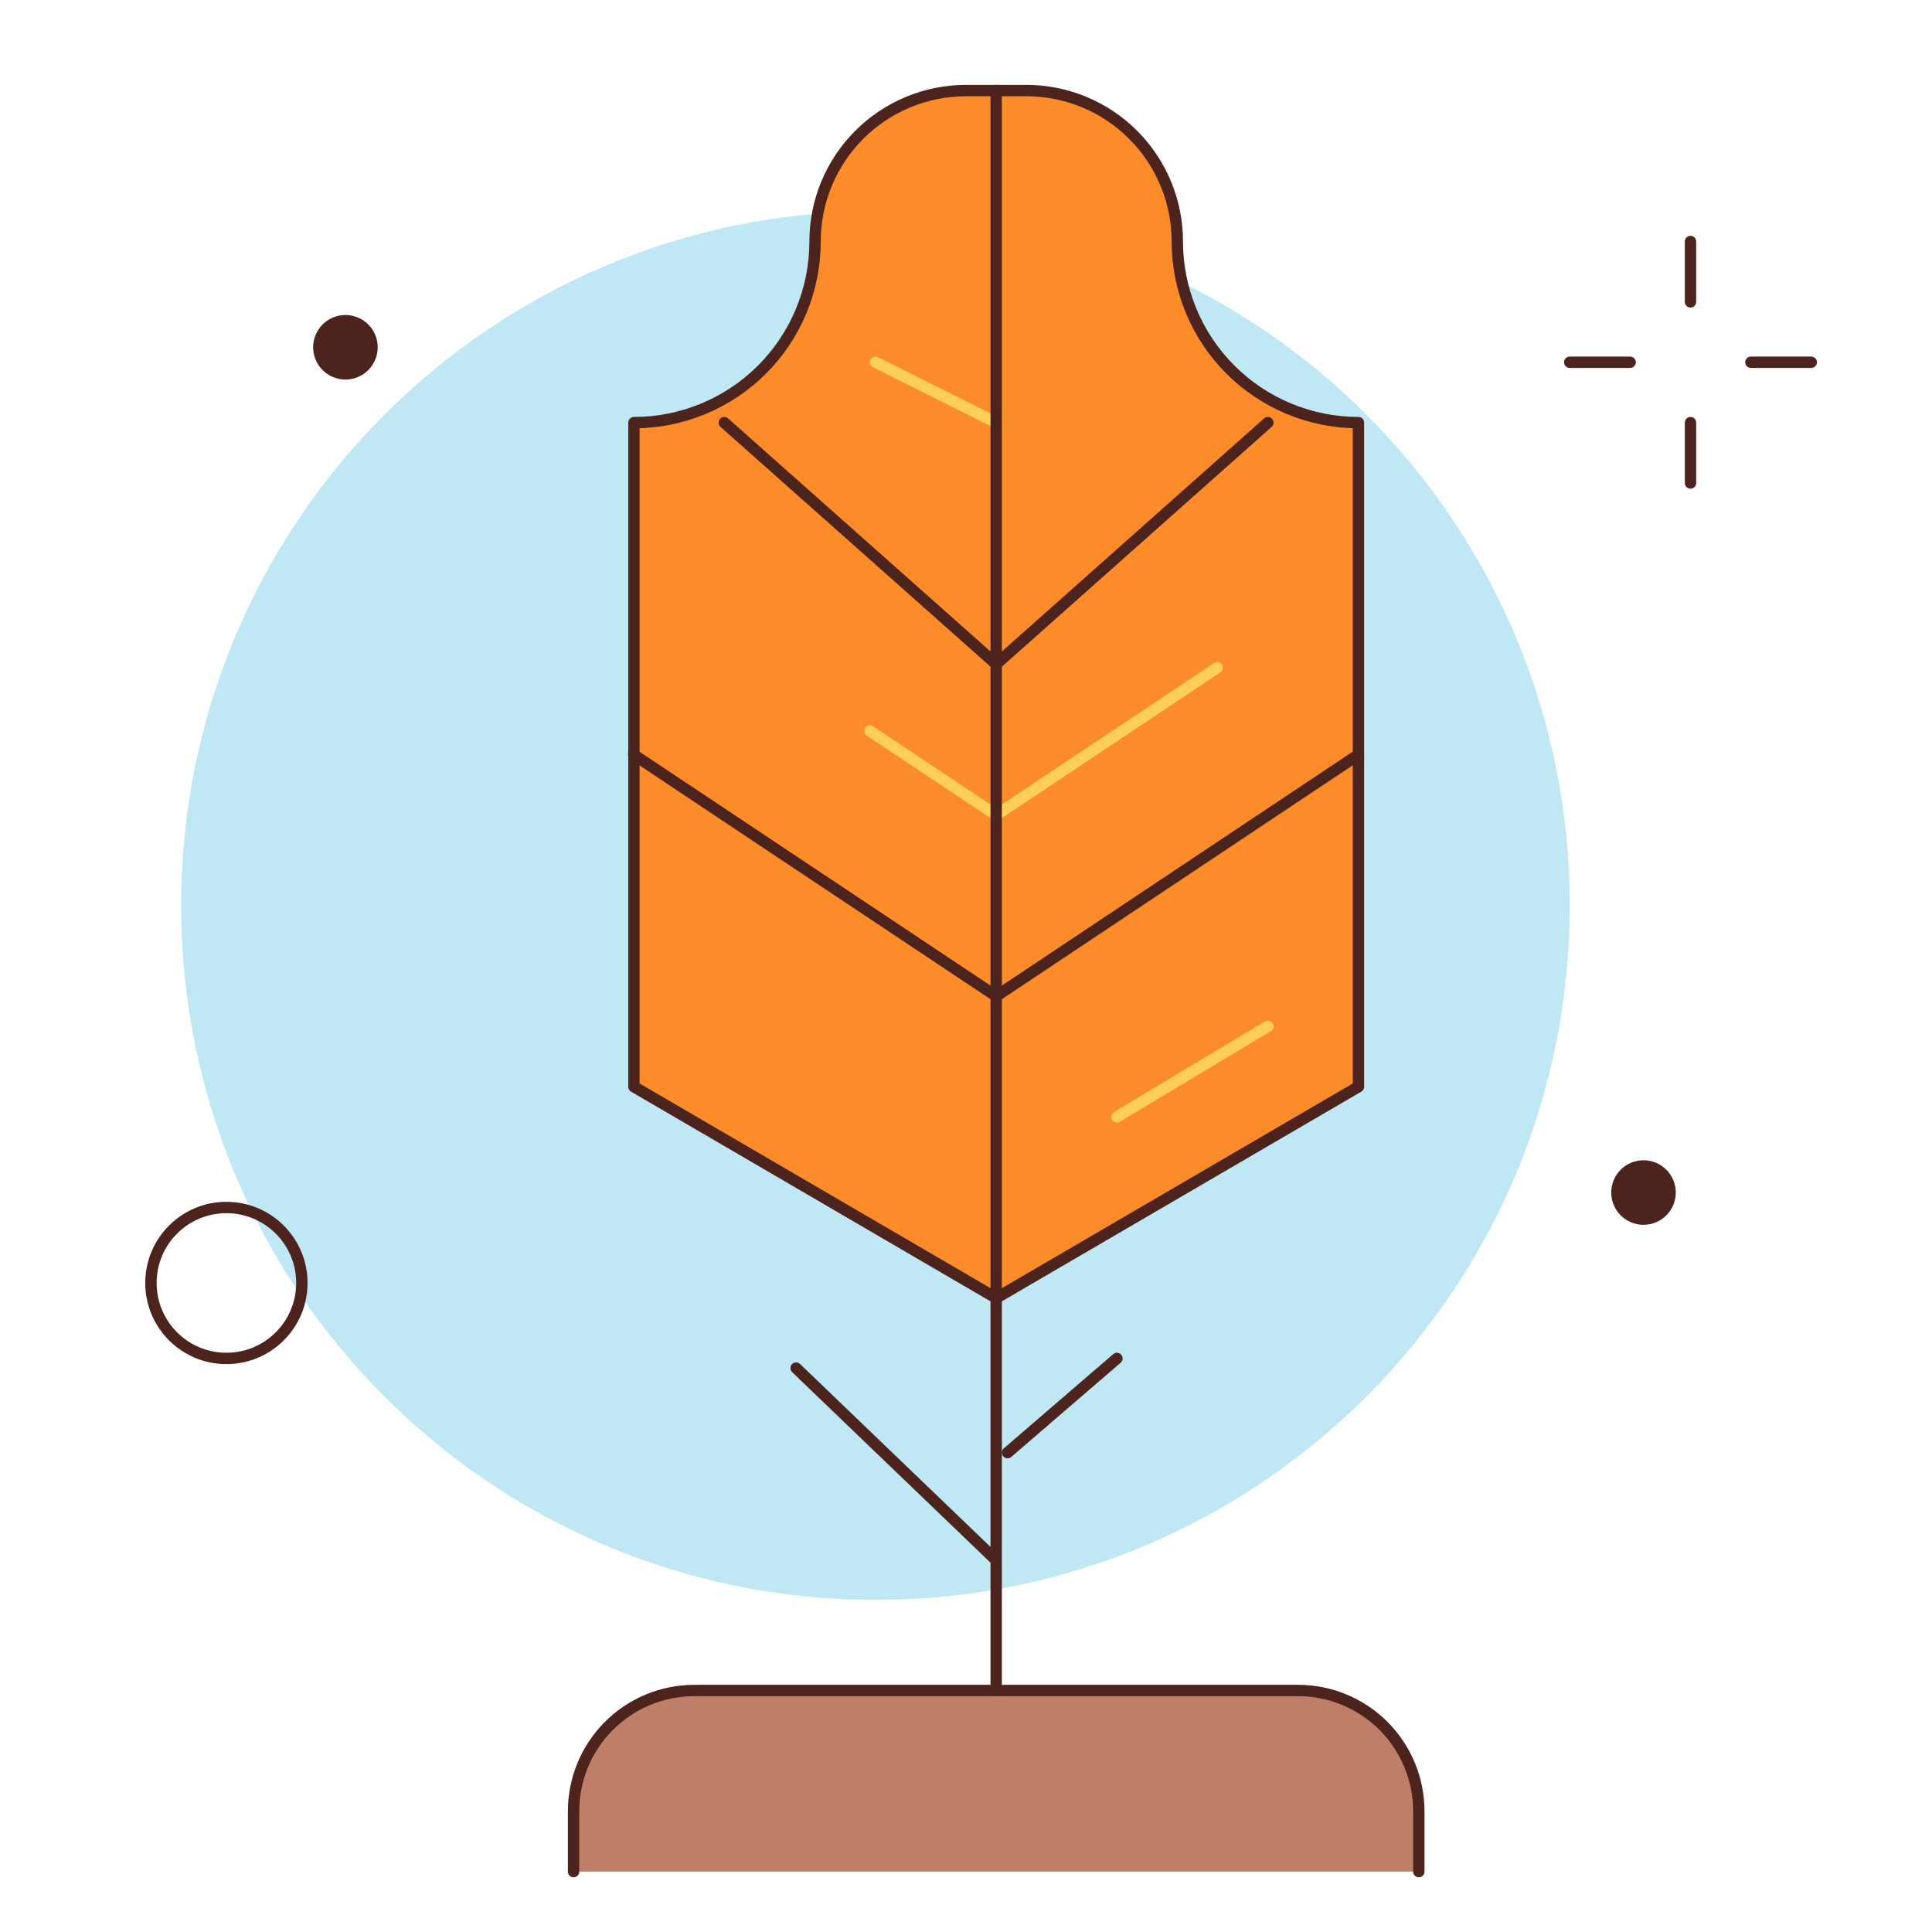 <svg width="170" height="170" viewBox="0 0 170 170" fill="none" xmlns="http://www.w3.org/2000/svg">
<path d="M124.844 164.688V159.375C124.844 156.557 123.724 153.855 121.732 151.862C119.739 149.869 117.037 148.75 114.219 148.75H61.094C58.276 148.75 55.573 149.869 53.581 151.862C51.588 153.855 50.469 156.557 50.469 159.375V164.688" fill="#BF7E68"/>
<path d="M124.844 164.688V159.375C124.844 156.557 123.724 153.855 121.732 151.862C119.739 149.869 117.037 148.75 114.219 148.75H61.094C58.276 148.75 55.573 149.869 53.581 151.862C51.588 153.855 50.469 156.557 50.469 159.375V164.688" stroke="#4C241D" stroke-linecap="round" stroke-linejoin="round"/>
<path d="M77.031 140.781C110.772 140.781 138.125 113.429 138.125 79.688C138.125 45.946 110.772 18.594 77.031 18.594C43.29 18.594 15.938 45.946 15.938 79.688C15.938 113.429 43.29 140.781 77.031 140.781Z" fill="#BFE7F4"/>
<path d="M103.594 21.25C103.594 17.728 102.194 14.35 99.704 11.859C97.213 9.368 93.835 7.969 90.312 7.969H85C81.478 7.969 78.1 9.368 75.609 11.859C73.118 14.35 71.719 17.728 71.719 21.25V21.25C71.719 25.477 70.04 29.531 67.051 32.52C64.062 35.508 60.008 37.188 55.781 37.188V37.188V95.625L87.656 114.219L119.531 95.625V37.188C115.304 37.188 111.251 35.508 108.262 32.52C105.273 29.531 103.594 25.477 103.594 21.25Z" fill="#FC8C29" stroke="#4C241D" stroke-linecap="round" stroke-linejoin="round"/>
<path d="M148.75 21.25V26.562" stroke="#4C241D" stroke-linecap="round" stroke-linejoin="round"/>
<path d="M148.75 37.188V42.5" stroke="#4C241D" stroke-linecap="round" stroke-linejoin="round"/>
<path d="M138.125 31.875H143.438" stroke="#4C241D" stroke-linecap="round" stroke-linejoin="round"/>
<path d="M154.062 31.875H159.375" stroke="#4C241D" stroke-linecap="round" stroke-linejoin="round"/>
<path d="M77.031 31.875L87.656 37.188" stroke="#FFCE56" stroke-linecap="round" stroke-linejoin="round"/>
<path d="M76.548 64.316L87.656 71.719L107.108 58.751" stroke="#FFCE56" stroke-linecap="round" stroke-linejoin="round"/>
<path d="M87.656 7.969V148.75" stroke="#4C241D" stroke-linecap="round" stroke-linejoin="round"/>
<path d="M63.731 37.188L87.656 58.438L111.563 37.188" stroke="#4C241D" stroke-linecap="round" stroke-linejoin="round"/>
<path d="M55.763 66.406L87.656 87.656L119.531 66.406" stroke="#4C241D" stroke-linecap="round" stroke-linejoin="round"/>
<path d="M88.658 127.819L98.281 119.531" stroke="#4C241D" stroke-linecap="round" stroke-linejoin="round"/>
<path d="M87.412 137.055L70.051 120.381" stroke="#4C241D" stroke-linecap="round" stroke-linejoin="round"/>
<path d="M144.614 107.772C146.182 107.772 147.454 106.501 147.454 104.932C147.454 103.364 146.182 102.093 144.614 102.093C143.046 102.093 141.775 103.364 141.775 104.932C141.775 106.501 143.046 107.772 144.614 107.772Z" fill="#4C241D"/>
<path d="M30.395 33.397C31.964 33.397 33.235 32.126 33.235 30.558C33.235 28.989 31.964 27.718 30.395 27.718C28.827 27.718 27.556 28.989 27.556 30.558C27.556 32.126 28.827 33.397 30.395 33.397Z" fill="#4C241D"/>
<path d="M19.922 119.531C23.589 119.531 26.562 116.558 26.562 112.891C26.562 109.223 23.589 106.25 19.922 106.25C16.254 106.25 13.281 109.223 13.281 112.891C13.281 116.558 16.254 119.531 19.922 119.531Z" stroke="#4C241D" stroke-linecap="round" stroke-linejoin="round"/>
<path d="M98.281 98.279L111.562 90.312" stroke="#FFCE56" stroke-linecap="round" stroke-linejoin="round"/>
</svg>

